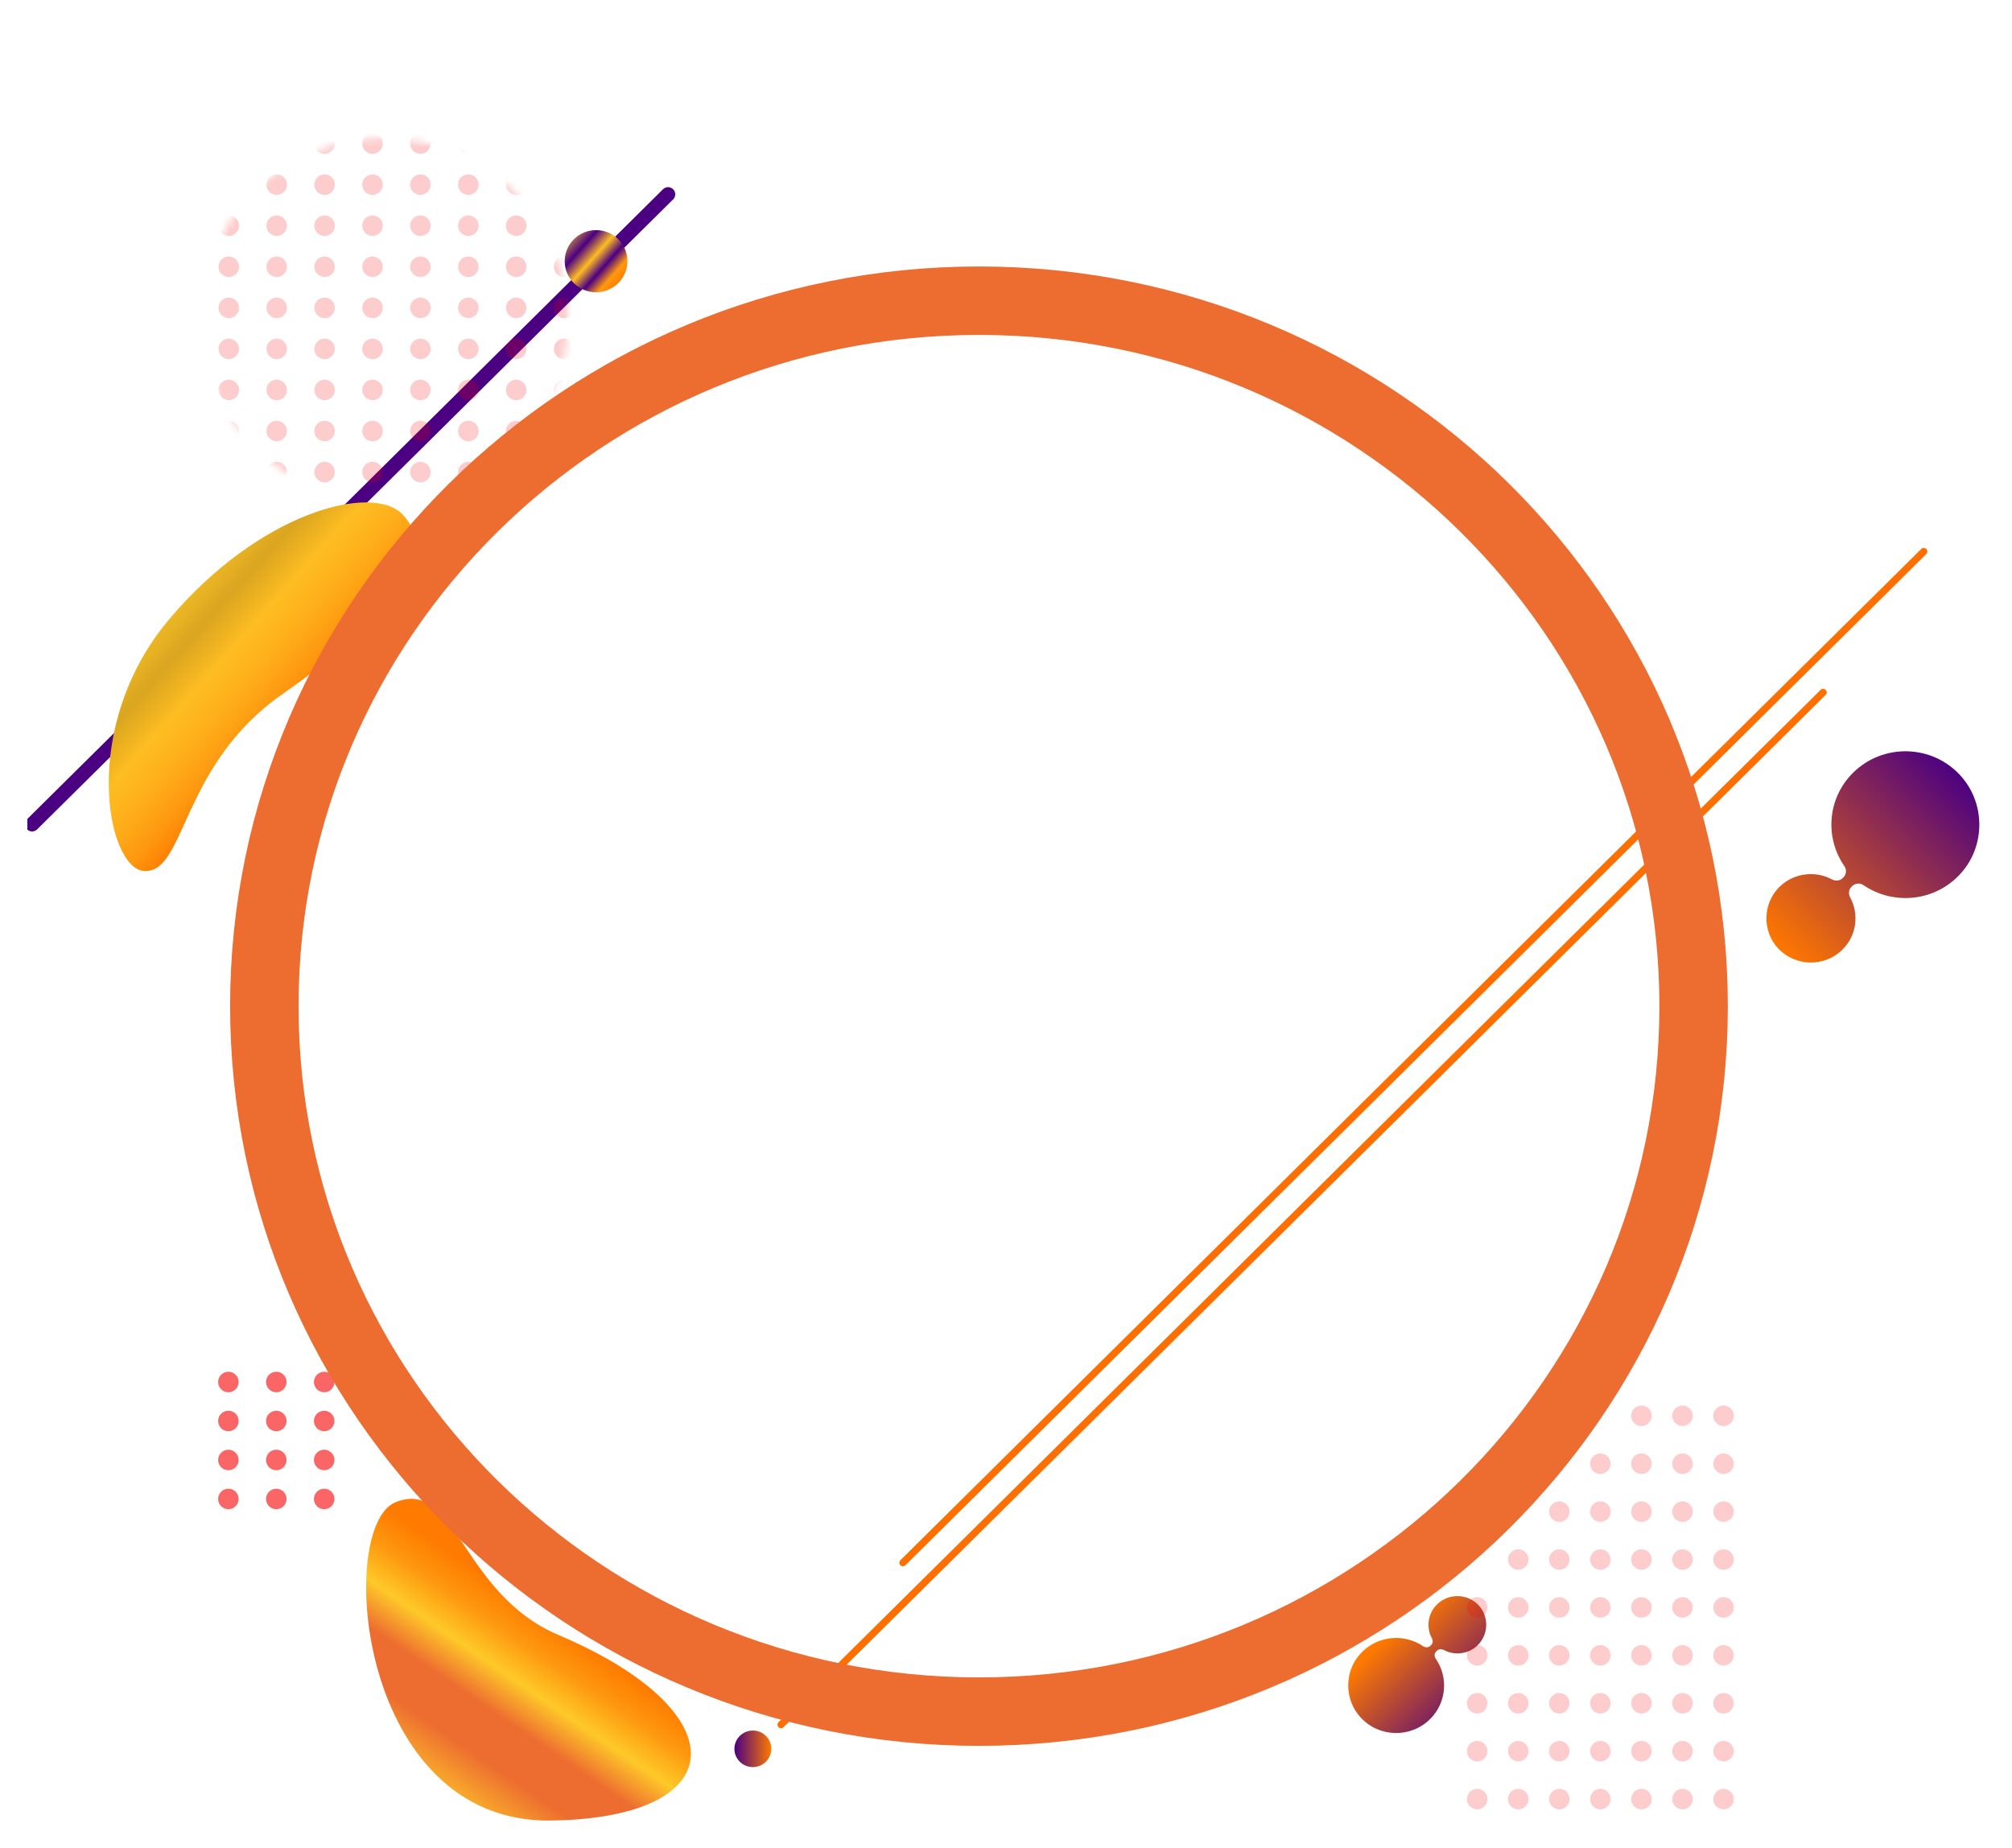 <svg width="294" height="270" viewBox="0 0 294 270" fill="none" xmlns="http://www.w3.org/2000/svg">
<g filter="url(#filter0_d_0_3664)">
<g clip-path="url(#clip0_0_3664)">
<g opacity="0.6">
<circle cx="33.373" cy="197.924" r="1.5" fill="#F60000"/>
<circle cx="40.373" cy="197.924" r="1.5" fill="#F60000"/>
<circle cx="47.373" cy="197.924" r="1.5" fill="#F60000"/>
<circle cx="54.373" cy="197.924" r="1.5" fill="#F60000"/>
<circle cx="61.373" cy="197.924" r="1.5" fill="#F60000"/>
<circle cx="68.373" cy="197.924" r="1.5" fill="#F60000"/>
<circle cx="75.373" cy="197.924" r="1.5" fill="#F60000"/>
</g>
<g opacity="0.6">
<circle cx="33.373" cy="203.619" r="1.5" fill="#F60000"/>
<circle cx="40.373" cy="203.619" r="1.5" fill="#F60000"/>
<circle cx="47.373" cy="203.619" r="1.5" fill="#F60000"/>
<circle cx="54.373" cy="203.619" r="1.5" fill="#F60000"/>
<circle cx="61.373" cy="203.619" r="1.5" fill="#F60000"/>
<circle cx="68.373" cy="203.619" r="1.5" fill="#F60000"/>
<circle cx="75.373" cy="203.619" r="1.5" fill="#F60000"/>
</g>
<g opacity="0.6">
<circle cx="33.373" cy="209.315" r="1.5" fill="#F60000"/>
<circle cx="40.373" cy="209.315" r="1.5" fill="#F60000"/>
<circle cx="47.373" cy="209.315" r="1.5" fill="#F60000"/>
<circle cx="54.373" cy="209.315" r="1.5" fill="#F60000"/>
<circle cx="61.373" cy="209.315" r="1.5" fill="#F60000"/>
<circle cx="68.373" cy="209.315" r="1.5" fill="#F60000"/>
<circle cx="75.373" cy="209.315" r="1.5" fill="#F60000"/>
</g>
<g opacity="0.6">
<circle cx="33.373" cy="215.011" r="1.5" fill="#F60000"/>
<circle cx="40.373" cy="215.011" r="1.5" fill="#F60000"/>
<circle cx="47.373" cy="215.011" r="1.5" fill="#F60000"/>
<circle cx="54.373" cy="215.011" r="1.5" fill="#F60000"/>
<circle cx="61.373" cy="215.011" r="1.5" fill="#F60000"/>
<circle cx="68.373" cy="215.011" r="1.5" fill="#F60000"/>
<circle cx="75.373" cy="215.011" r="1.5" fill="#F60000"/>
</g>
<path d="M266.401 97.164L114.129 247.985" stroke="#FE6F00" stroke-width="1.04" stroke-miterlimit="10" stroke-linecap="round"/>
<path d="M281.11 76.575L131.94 224.324" stroke="#FE6F00" stroke-width="1.04" stroke-miterlimit="10" stroke-linecap="round"/>
<path d="M97.621 24.391L4.691 116.436" stroke="#4B0082" stroke-width="2.09" stroke-miterlimit="10" stroke-linecap="round"/>
<path d="M74.689 236.016C88.528 236.016 99.746 224.904 99.746 211.197C99.746 197.49 88.528 186.378 74.689 186.378C60.85 186.378 49.631 197.49 49.631 211.197C49.631 224.904 60.85 236.016 74.689 236.016Z" fill="white"/>
<path d="M214.447 205.013C217.8 205.013 220.519 202.32 220.519 198.999C220.519 195.678 217.8 192.985 214.447 192.985C211.093 192.985 208.375 195.678 208.375 198.999C208.375 202.32 211.093 205.013 214.447 205.013Z" fill="white"/>
<path d="M265.32 154.625C268.673 154.625 271.392 151.932 271.392 148.611C271.392 145.29 268.673 142.597 265.32 142.597C261.966 142.597 259.248 145.29 259.248 148.611C259.248 151.932 261.966 154.625 265.32 154.625Z" fill="white"/>
<path d="M214.461 198.972L265.413 148.506" stroke="white" stroke-width="2.09" stroke-miterlimit="10"/>
<path d="M30.228 177.233C31.872 177.233 33.204 175.913 33.204 174.285C33.204 172.657 31.872 171.337 30.228 171.337C28.584 171.337 27.252 172.657 27.252 174.285C27.252 175.913 28.584 177.233 30.228 177.233Z" fill="white"/>
<path d="M55.16 152.539C56.803 152.539 58.136 151.219 58.136 149.591C58.136 147.963 56.803 146.644 55.16 146.644C53.516 146.644 52.183 147.963 52.183 149.591C52.183 151.219 53.516 152.539 55.16 152.539Z" fill="white"/>
<path d="M30.241 174.272L55.205 149.539" stroke="white" stroke-width="1.02" stroke-miterlimit="10"/>
<path d="M54.327 164.251L20.361 197.893" stroke="white" stroke-width="1.02" stroke-miterlimit="10"/>
<path d="M66.612 152.085L57.578 161.033" stroke="white" stroke-width="1.02" stroke-miterlimit="10"/>
<path d="M209.877 237.273L209.943 237.207C210.216 236.937 210.621 236.898 210.96 237.075C212.547 237.924 214.567 237.694 215.915 236.385C217.536 234.812 217.596 232.154 216.042 230.522C214.401 228.798 211.65 228.765 209.97 230.43C208.615 231.772 208.375 233.792 209.239 235.378C209.418 235.707 209.379 236.115 209.106 236.378L209.04 236.444C208.754 236.727 208.302 236.76 207.97 236.536C205.107 234.588 201.115 234.977 198.71 237.707C196.405 240.326 196.444 244.346 198.809 246.925C201.52 249.886 206.15 249.972 208.967 247.175C211.398 244.767 211.664 241.037 209.784 238.332C209.551 238.003 209.591 237.556 209.877 237.273Z" fill="url(#paint0_linear_0_3664)"/>
<path d="M269.365 124.193L269.265 124.292C268.847 124.706 268.216 124.765 267.697 124.489C265.246 123.18 262.137 123.535 260.051 125.555C257.547 127.976 257.46 132.082 259.859 134.602C262.396 137.267 266.635 137.313 269.225 134.747C271.311 132.681 271.683 129.562 270.348 127.114C270.069 126.601 270.135 125.976 270.547 125.568L270.647 125.47C271.092 125.029 271.783 124.976 272.301 125.331C276.719 128.338 282.884 127.746 286.597 123.522C290.158 119.475 290.091 113.271 286.451 109.296C282.266 104.724 275.124 104.598 270.773 108.908C267.026 112.619 266.608 118.377 269.511 122.555C269.863 123.068 269.81 123.752 269.365 124.186V124.193Z" fill="url(#paint1_linear_0_3664)"/>
<path d="M57.776 215.501C49.094 219.054 52.216 262.441 80.542 262C107.44 261.579 107.719 245.972 81.599 234.885C67.323 228.825 66.658 211.869 57.776 215.501Z" fill="url(#paint2_linear_0_3664)"/>
<path d="M21.087 123.265C15.553 122.969 11.561 102.118 24.701 86.498C37.841 70.877 54.429 66.488 58.866 71.206C64.725 77.437 56.236 86.984 41.289 97.4C26.342 107.816 27.166 123.594 21.087 123.265Z" fill="url(#paint3_linear_0_3664)"/>
<path d="M87.099 38.702C89.631 38.702 91.683 36.669 91.683 34.162C91.683 31.655 89.631 29.622 87.099 29.622C84.568 29.622 82.516 31.655 82.516 34.162C82.516 36.669 84.568 38.702 87.099 38.702Z" fill="url(#paint4_linear_0_3664)"/>
<path d="M158.154 33.28C158.154 34.754 156.945 35.952 155.457 35.952C153.969 35.952 152.76 34.754 152.76 33.28C152.76 31.806 153.969 30.609 155.457 30.609C156.945 30.609 158.154 31.806 158.154 33.28Z" fill="white"/>
<path d="M112.709 251.518C112.709 252.992 111.5 254.189 110.012 254.189C108.524 254.189 107.315 252.992 107.315 251.518C107.315 250.044 108.524 248.847 110.012 248.847C111.5 248.847 112.709 250.044 112.709 251.518Z" fill="url(#paint5_linear_0_3664)"/>
<g opacity="0.2">
<mask id="mask0_0_3664" style="mask-type:alpha" maskUnits="userSpaceOnUse" x="29" y="16" width="54" height="54">
<ellipse cx="56.161" cy="42.685" rx="26.825" ry="26.494" fill="#D9D9D9"/>
</mask>
<g mask="url(#mask0_0_3664)">
<circle cx="33.432" cy="16.976" r="1.5" fill="#F60000"/>
<circle cx="40.432" cy="16.976" r="1.5" fill="#F60000"/>
<circle cx="47.432" cy="16.976" r="1.5" fill="#F60000"/>
<circle cx="54.432" cy="16.976" r="1.5" fill="#F60000"/>
<circle cx="61.432" cy="16.976" r="1.5" fill="#F60000"/>
<circle cx="68.432" cy="16.976" r="1.5" fill="#F60000"/>
<circle cx="75.432" cy="16.976" r="1.5" fill="#F60000"/>
<circle cx="82.432" cy="16.976" r="1.5" fill="#F60000"/>
<circle cx="33.432" cy="22.976" r="1.5" fill="#F60000"/>
<circle cx="40.432" cy="22.976" r="1.5" fill="#F60000"/>
<circle cx="47.432" cy="22.976" r="1.5" fill="#F60000"/>
<circle cx="54.432" cy="22.976" r="1.5" fill="#F60000"/>
<circle cx="61.432" cy="22.976" r="1.5" fill="#F60000"/>
<circle cx="68.432" cy="22.976" r="1.5" fill="#F60000"/>
<circle cx="75.432" cy="22.976" r="1.5" fill="#F60000"/>
<circle cx="82.432" cy="22.976" r="1.5" fill="#F60000"/>
<circle cx="33.432" cy="28.976" r="1.5" fill="#F60000"/>
<circle cx="40.432" cy="28.976" r="1.5" fill="#F60000"/>
<circle cx="47.432" cy="28.976" r="1.5" fill="#F60000"/>
<circle cx="54.432" cy="28.976" r="1.5" fill="#F60000"/>
<circle cx="61.432" cy="28.976" r="1.5" fill="#F60000"/>
<circle cx="68.432" cy="28.976" r="1.5" fill="#F60000"/>
<circle cx="75.432" cy="28.976" r="1.5" fill="#F60000"/>
<circle cx="82.432" cy="28.976" r="1.5" fill="#F60000"/>
<circle cx="33.432" cy="34.976" r="1.5" fill="#F60000"/>
<circle cx="40.432" cy="34.976" r="1.5" fill="#F60000"/>
<circle cx="47.432" cy="34.976" r="1.5" fill="#F60000"/>
<circle cx="54.432" cy="34.976" r="1.5" fill="#F60000"/>
<circle cx="61.432" cy="34.976" r="1.5" fill="#F60000"/>
<circle cx="68.432" cy="34.976" r="1.5" fill="#F60000"/>
<circle cx="75.432" cy="34.976" r="1.5" fill="#F60000"/>
<circle cx="82.432" cy="34.976" r="1.5" fill="#F60000"/>
<circle cx="33.432" cy="40.976" r="1.5" fill="#F60000"/>
<circle cx="40.432" cy="40.976" r="1.5" fill="#F60000"/>
<circle cx="47.432" cy="40.976" r="1.5" fill="#F60000"/>
<circle cx="54.432" cy="40.976" r="1.5" fill="#F60000"/>
<circle cx="61.432" cy="40.976" r="1.5" fill="#F60000"/>
<circle cx="68.432" cy="40.976" r="1.5" fill="#F60000"/>
<circle cx="75.432" cy="40.976" r="1.5" fill="#F60000"/>
<circle cx="82.432" cy="40.976" r="1.5" fill="#F60000"/>
<circle cx="33.432" cy="46.976" r="1.5" fill="#F60000"/>
<circle cx="40.432" cy="46.976" r="1.5" fill="#F60000"/>
<circle cx="47.432" cy="46.976" r="1.5" fill="#F60000"/>
<circle cx="54.432" cy="46.976" r="1.5" fill="#F60000"/>
<circle cx="61.432" cy="46.976" r="1.5" fill="#F60000"/>
<circle cx="68.432" cy="46.976" r="1.5" fill="#F60000"/>
<circle cx="75.432" cy="46.976" r="1.5" fill="#F60000"/>
<circle cx="82.432" cy="46.976" r="1.5" fill="#F60000"/>
<circle cx="33.432" cy="52.976" r="1.5" fill="#F60000"/>
<circle cx="40.432" cy="52.976" r="1.5" fill="#F60000"/>
<circle cx="47.432" cy="52.976" r="1.5" fill="#F60000"/>
<circle cx="54.432" cy="52.976" r="1.5" fill="#F60000"/>
<circle cx="61.432" cy="52.976" r="1.5" fill="#F60000"/>
<circle cx="68.432" cy="52.976" r="1.5" fill="#F60000"/>
<circle cx="75.432" cy="52.976" r="1.5" fill="#F60000"/>
<circle cx="82.432" cy="52.976" r="1.5" fill="#F60000"/>
<circle cx="33.432" cy="58.976" r="1.5" fill="#F60000"/>
<circle cx="40.432" cy="58.976" r="1.5" fill="#F60000"/>
<circle cx="47.432" cy="58.976" r="1.5" fill="#F60000"/>
<circle cx="54.432" cy="58.976" r="1.5" fill="#F60000"/>
<circle cx="61.432" cy="58.976" r="1.5" fill="#F60000"/>
<circle cx="68.432" cy="58.976" r="1.5" fill="#F60000"/>
<circle cx="75.432" cy="58.976" r="1.5" fill="#F60000"/>
<circle cx="82.432" cy="58.976" r="1.5" fill="#F60000"/>
<circle cx="33.432" cy="64.976" r="1.5" fill="#F60000"/>
<circle cx="40.432" cy="64.976" r="1.5" fill="#F60000"/>
<circle cx="47.432" cy="64.976" r="1.5" fill="#F60000"/>
<circle cx="54.432" cy="64.976" r="1.5" fill="#F60000"/>
<circle cx="61.432" cy="64.976" r="1.5" fill="#F60000"/>
<circle cx="68.432" cy="64.976" r="1.5" fill="#F60000"/>
<circle cx="75.432" cy="64.976" r="1.5" fill="#F60000"/>
<circle cx="82.432" cy="64.976" r="1.5" fill="#F60000"/>
</g>
</g>
</g>
<g opacity="0.2">
<circle cx="215.851" cy="258.863" r="1.5" transform="rotate(-90 215.851 258.863)" fill="#F60000"/>
<circle cx="215.851" cy="251.863" r="1.5" transform="rotate(-90 215.851 251.863)" fill="#F60000"/>
<circle cx="215.851" cy="244.863" r="1.5" transform="rotate(-90 215.851 244.863)" fill="#F60000"/>
<circle cx="215.851" cy="237.863" r="1.5" transform="rotate(-90 215.851 237.863)" fill="#F60000"/>
<circle cx="215.851" cy="230.863" r="1.5" transform="rotate(-90 215.851 230.863)" fill="#F60000"/>
<circle cx="221.851" cy="258.863" r="1.5" transform="rotate(-90 221.851 258.863)" fill="#F60000"/>
<circle cx="221.851" cy="251.863" r="1.5" transform="rotate(-90 221.851 251.863)" fill="#F60000"/>
<circle cx="221.851" cy="244.863" r="1.5" transform="rotate(-90 221.851 244.863)" fill="#F60000"/>
<circle cx="221.851" cy="237.863" r="1.5" transform="rotate(-90 221.851 237.863)" fill="#F60000"/>
<circle cx="221.851" cy="230.863" r="1.5" transform="rotate(-90 221.851 230.863)" fill="#F60000"/>
<circle cx="221.851" cy="223.863" r="1.5" transform="rotate(-90 221.851 223.863)" fill="#F60000"/>
<circle cx="227.851" cy="258.863" r="1.5" transform="rotate(-90 227.851 258.863)" fill="#F60000"/>
<circle cx="227.851" cy="251.863" r="1.5" transform="rotate(-90 227.851 251.863)" fill="#F60000"/>
<circle cx="227.851" cy="244.863" r="1.5" transform="rotate(-90 227.851 244.863)" fill="#F60000"/>
<circle cx="227.851" cy="237.863" r="1.5" transform="rotate(-90 227.851 237.863)" fill="#F60000"/>
<circle cx="227.851" cy="230.863" r="1.5" transform="rotate(-90 227.851 230.863)" fill="#F60000"/>
<circle cx="227.851" cy="223.863" r="1.5" transform="rotate(-90 227.851 223.863)" fill="#F60000"/>
<circle cx="227.851" cy="216.863" r="1.5" transform="rotate(-90 227.851 216.863)" fill="#F60000"/>
<circle cx="233.851" cy="258.863" r="1.5" transform="rotate(-90 233.851 258.863)" fill="#F60000"/>
<circle cx="233.851" cy="251.863" r="1.5" transform="rotate(-90 233.851 251.863)" fill="#F60000"/>
<circle cx="233.851" cy="244.863" r="1.5" transform="rotate(-90 233.851 244.863)" fill="#F60000"/>
<circle cx="233.851" cy="237.863" r="1.5" transform="rotate(-90 233.851 237.863)" fill="#F60000"/>
<circle cx="233.851" cy="230.863" r="1.5" transform="rotate(-90 233.851 230.863)" fill="#F60000"/>
<circle cx="233.851" cy="223.863" r="1.5" transform="rotate(-90 233.851 223.863)" fill="#F60000"/>
<circle cx="233.851" cy="216.863" r="1.5" transform="rotate(-90 233.851 216.863)" fill="#F60000"/>
<circle cx="233.851" cy="209.863" r="1.5" transform="rotate(-90 233.851 209.863)" fill="#F60000"/>
<circle cx="239.851" cy="258.863" r="1.5" transform="rotate(-90 239.851 258.863)" fill="#F60000"/>
<circle cx="239.851" cy="251.863" r="1.5" transform="rotate(-90 239.851 251.863)" fill="#F60000"/>
<circle cx="239.851" cy="244.863" r="1.5" transform="rotate(-90 239.851 244.863)" fill="#F60000"/>
<circle cx="239.851" cy="237.863" r="1.5" transform="rotate(-90 239.851 237.863)" fill="#F60000"/>
<circle cx="239.851" cy="230.863" r="1.5" transform="rotate(-90 239.851 230.863)" fill="#F60000"/>
<circle cx="239.851" cy="223.863" r="1.5" transform="rotate(-90 239.851 223.863)" fill="#F60000"/>
<circle cx="239.851" cy="216.863" r="1.5" transform="rotate(-90 239.851 216.863)" fill="#F60000"/>
<circle cx="239.851" cy="209.863" r="1.5" transform="rotate(-90 239.851 209.863)" fill="#F60000"/>
<circle cx="239.851" cy="202.863" r="1.5" transform="rotate(-90 239.851 202.863)" fill="#F60000"/>
<circle cx="245.851" cy="258.863" r="1.5" transform="rotate(-90 245.851 258.863)" fill="#F60000"/>
<circle cx="245.851" cy="251.863" r="1.5" transform="rotate(-90 245.851 251.863)" fill="#F60000"/>
<circle cx="245.851" cy="244.863" r="1.5" transform="rotate(-90 245.851 244.863)" fill="#F60000"/>
<circle cx="245.851" cy="237.863" r="1.5" transform="rotate(-90 245.851 237.863)" fill="#F60000"/>
<circle cx="245.851" cy="230.863" r="1.5" transform="rotate(-90 245.851 230.863)" fill="#F60000"/>
<circle cx="245.851" cy="223.863" r="1.5" transform="rotate(-90 245.851 223.863)" fill="#F60000"/>
<circle cx="245.851" cy="216.863" r="1.5" transform="rotate(-90 245.851 216.863)" fill="#F60000"/>
<circle cx="245.851" cy="209.863" r="1.5" transform="rotate(-90 245.851 209.863)" fill="#F60000"/>
<circle cx="245.851" cy="202.863" r="1.5" transform="rotate(-90 245.851 202.863)" fill="#F60000"/>
<circle cx="251.851" cy="258.863" r="1.5" transform="rotate(-90 251.851 258.863)" fill="#F60000"/>
<circle cx="251.851" cy="251.863" r="1.5" transform="rotate(-90 251.851 251.863)" fill="#F60000"/>
<circle cx="251.851" cy="244.863" r="1.5" transform="rotate(-90 251.851 244.863)" fill="#F60000"/>
<circle cx="251.851" cy="237.863" r="1.5" transform="rotate(-90 251.851 237.863)" fill="#F60000"/>
<circle cx="251.851" cy="230.863" r="1.5" transform="rotate(-90 251.851 230.863)" fill="#F60000"/>
<circle cx="251.851" cy="223.863" r="1.5" transform="rotate(-90 251.851 223.863)" fill="#F60000"/>
<circle cx="251.851" cy="216.863" r="1.5" transform="rotate(-90 251.851 216.863)" fill="#F60000"/>
<circle cx="251.851" cy="209.863" r="1.5" transform="rotate(-90 251.851 209.863)" fill="#F60000"/>
<circle cx="251.851" cy="202.863" r="1.5" transform="rotate(-90 251.851 202.863)" fill="#F60000"/>
</g>
<path d="M247.475 143.009C247.475 199.877 200.781 246.084 143.05 246.084C85.319 246.084 38.625 199.877 38.625 143.009C38.625 86.14 85.319 39.934 143.05 39.934C200.781 39.934 247.475 86.14 247.475 143.009Z" stroke="#ED6C30" stroke-width="10"/>
</g>
<defs>
<filter id="filter0_d_0_3664" x="0" y="0" width="293.227" height="270" filterUnits="userSpaceOnUse" color-interpolation-filters="sRGB">
<feFlood flood-opacity="0" result="BackgroundImageFix"/>
<feColorMatrix in="SourceAlpha" type="matrix" values="0 0 0 0 0 0 0 0 0 0 0 0 0 0 0 0 0 0 127 0" result="hardAlpha"/>
<feOffset dy="4"/>
<feGaussianBlur stdDeviation="2"/>
<feComposite in2="hardAlpha" operator="out"/>
<feColorMatrix type="matrix" values="0 0 0 0 0 0 0 0 0 0 0 0 0 0 0 0 0 0 0.25 0"/>
<feBlend mode="normal" in2="BackgroundImageFix" result="effect1_dropShadow_0_3664"/>
<feBlend mode="normal" in="SourceGraphic" in2="effect1_dropShadow_0_3664" result="shape"/>
</filter>
<linearGradient id="paint0_linear_0_3664" x1="216.367" y1="247.597" x2="203.261" y2="234.358" gradientUnits="userSpaceOnUse">
<stop stop-color="#4B0082"/>
<stop offset="1" stop-color="#FE7A00"/>
</linearGradient>
<linearGradient id="paint1_linear_0_3664" x1="286.398" y1="108.606" x2="260.317" y2="134.938" gradientUnits="userSpaceOnUse">
<stop stop-color="#4B0082"/>
<stop offset="1" stop-color="#FE7700"/>
</linearGradient>
<linearGradient id="paint2_linear_0_3664" x1="62.227" y1="258.796" x2="80.267" y2="232.532" gradientUnits="userSpaceOnUse">
<stop stop-color="#FEC928"/>
<stop offset="0.3" stop-color="#ED6C30"/>
<stop offset="0.5" stop-color="#ED6C30"/>
<stop offset="0.68" stop-color="#FEC928"/>
<stop offset="0.84" stop-color="#FE980F"/>
<stop offset="0.99" stop-color="#FE7C01"/>
<stop offset="1" stop-color="#FE7A00"/>
</linearGradient>
<linearGradient id="paint3_linear_0_3664" x1="22.688" y1="82.484" x2="43.721" y2="101.206" gradientUnits="userSpaceOnUse">
<stop stop-color="#FEC928"/>
<stop offset="0.3" stop-color="#DAA520"/>
<stop offset="0.5" stop-color="#FEBD22"/>
<stop offset="0.68" stop-color="#FEAD1A"/>
<stop offset="0.84" stop-color="#FE980F"/>
<stop offset="0.99" stop-color="#FE7C01"/>
<stop offset="1" stop-color="#FE7A00"/>
</linearGradient>
<linearGradient id="paint4_linear_0_3664" x1="82.416" y1="30.076" x2="90.775" y2="37.518" gradientUnits="userSpaceOnUse">
<stop stop-color="#FEC928"/>
<stop offset="0.3" stop-color="#4B0082"/>
<stop offset="0.5" stop-color="#FEBD22"/>
<stop offset="0.68" stop-color="#4B0082"/>
<stop offset="0.84" stop-color="#FE980F"/>
<stop offset="0.99" stop-color="#FE7C01"/>
<stop offset="1" stop-color="#FE7A00"/>
</linearGradient>
<linearGradient id="paint5_linear_0_3664" x1="107.308" y1="251.518" x2="112.709" y2="251.518" gradientUnits="userSpaceOnUse">
<stop stop-color="#4B0082"/>
<stop offset="1" stop-color="#FE7A00"/>
</linearGradient>
<clipPath id="clip0_0_3664">
<rect width="285.227" height="262" fill="white" transform="translate(4)"/>
</clipPath>
</defs>
</svg>
